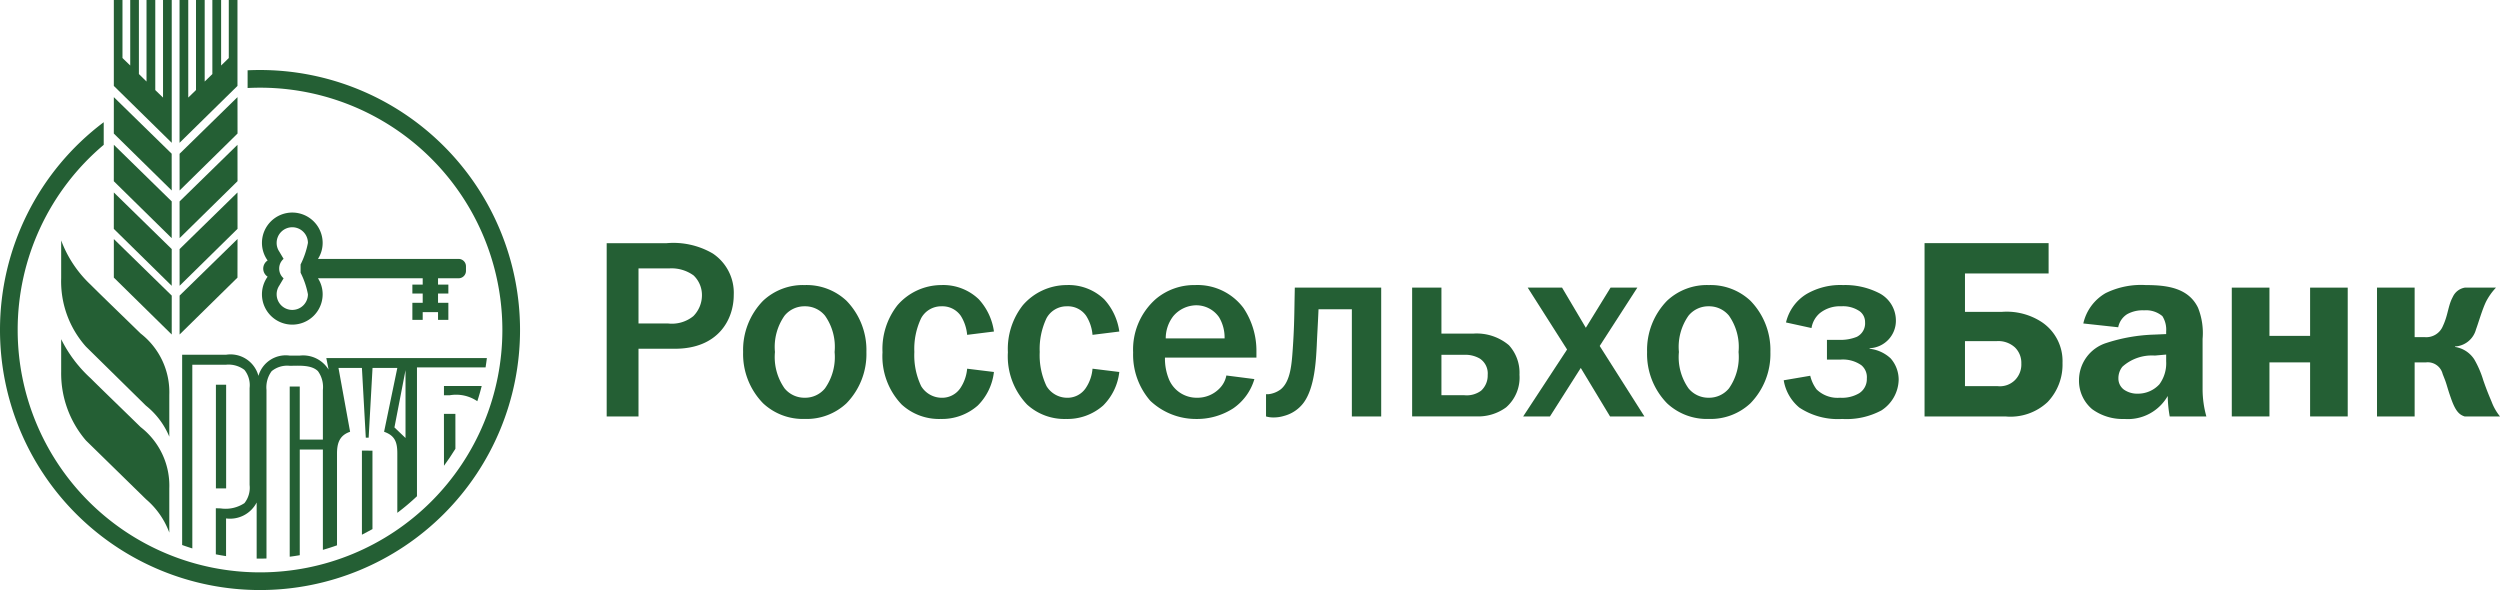 <svg xmlns="http://www.w3.org/2000/svg" width="193.622" height="45.698" viewBox="0 0 193.622 45.698">
  <g id="Group_2338" data-name="Group 2338" transform="translate(-636.912 -1482.262)">
    <g id="Group_2369" data-name="Group 2369" transform="translate(77.824 928.524)">
      <g id="Group_2336" data-name="Group 2336" transform="translate(610.83 579.771)">
        <path id="Path_35550" data-name="Path 35550" d="M0-.98a2.633,2.633,0,0,0,1.957-.569,2.3,2.3,0,0,0,.666-1.622A2.1,2.1,0,0,0,1.977-4.7,2.91,2.91,0,0,0,.1-5.246H-2.291V-.98ZM-.1-7.2a6.043,6.043,0,0,1,3.561.8A3.659,3.659,0,0,1,5.086-3.19C5.086-1.273,3.874.977.528.977H-2.291V6.22H-4.755V-7.2Z" fill="#245f34"/>
      </g>
      <g id="Group_2337" data-name="Group 2337" transform="translate(619.853 578.184)">
        <path id="Path_35551" data-name="Path 35551" d="M0,5.634a1.985,1.985,0,0,0,1.563.724,1.983,1.983,0,0,0,1.565-.724,4.2,4.2,0,0,0,.746-2.818A4.184,4.184,0,0,0,3.128,0,1.98,1.98,0,0,0,1.563-.724,1.983,1.983,0,0,0,0,0,4.2,4.2,0,0,0-.746,2.816,4.214,4.214,0,0,0,0,5.634M-1.664-1.154A4.511,4.511,0,0,1,1.563-2.368a4.514,4.514,0,0,1,3.23,1.214,5.462,5.462,0,0,1,1.544,3.97A5.466,5.466,0,0,1,4.793,6.789,4.513,4.513,0,0,1,1.563,8,4.511,4.511,0,0,1-1.664,6.789,5.456,5.456,0,0,1-3.211,2.816a5.452,5.452,0,0,1,1.547-3.97" fill="#245f34"/>
      </g>
      <g id="Group_2338-2" data-name="Group 2338" transform="translate(633.992 582.33)">
        <path id="Path_35552" data-name="Path 35552" d="M0-2.658A3.3,3.3,0,0,0-.489-4.127a1.727,1.727,0,0,0-1.486-.742,1.765,1.765,0,0,0-1.586.919,5.526,5.526,0,0,0-.528,2.62,5.538,5.538,0,0,0,.528,2.644,1.873,1.873,0,0,0,1.586.9A1.7,1.7,0,0,0-.528,1.47,3.2,3.2,0,0,0,0-.037L2.074.217a4.356,4.356,0,0,1-1.252,2.6A4.189,4.189,0,0,1-2.055,3.856,4.271,4.271,0,0,1-5.068,2.74,5.391,5.391,0,0,1-6.555-1.308,5.491,5.491,0,0,1-5.4-4.949,4.516,4.516,0,0,1-2-6.514,3.975,3.975,0,0,1,.9-5.416a4.635,4.635,0,0,1,1.176,2.5Z" fill="#245f34"/>
      </g>
      <g id="Group_2339" data-name="Group 2339" transform="translate(643.702 582.33)">
        <path id="Path_35553" data-name="Path 35553" d="M0-2.658A3.243,3.243,0,0,0-.489-4.127a1.724,1.724,0,0,0-1.488-.742,1.768,1.768,0,0,0-1.584.919,5.563,5.563,0,0,0-.528,2.62,5.561,5.561,0,0,0,.528,2.644,1.875,1.875,0,0,0,1.584.9A1.7,1.7,0,0,0-.528,1.47,3.143,3.143,0,0,0,0-.037L2.074.217a4.344,4.344,0,0,1-1.252,2.6A4.182,4.182,0,0,1-2.054,3.856,4.274,4.274,0,0,1-5.068,2.74,5.391,5.391,0,0,1-6.554-1.308,5.485,5.485,0,0,1-5.4-4.949,4.508,4.508,0,0,1-2-6.514,3.977,3.977,0,0,1,.9-5.416a4.635,4.635,0,0,1,1.176,2.5Z" fill="#245f34"/>
      </g>
      <g id="Group_2340" data-name="Group 2340" transform="translate(653.931 582.059)">
        <path id="Path_35554" data-name="Path 35554" d="M0-2.115A3.064,3.064,0,0,0-.431-3.757a2.147,2.147,0,0,0-1.76-.92,2.361,2.361,0,0,0-1.781.84,2.8,2.8,0,0,0-.586,1.722ZM2.308,1.038A4.168,4.168,0,0,1,.667,3.307a5.181,5.181,0,0,1-2.877.821A5.15,5.15,0,0,1-5.754,2.72,5.432,5.432,0,0,1-7.083-1.018a5.209,5.209,0,0,1,1.76-4.148A4.61,4.61,0,0,1-2.289-6.243,4.445,4.445,0,0,1,1.466-4.462a5.958,5.958,0,0,1,1,3.386v.452H-4.618a4.194,4.194,0,0,0,.334,1.738A2.321,2.321,0,0,0-2.132,2.483,2.375,2.375,0,0,0-.39,1.76a1.924,1.924,0,0,0,.527-1Z" fill="#245f34"/>
      </g>
      <g id="Group_2341" data-name="Group 2341" transform="translate(666.06 586.069)">
        <path id="Path_35555" data-name="Path 35555" d="M0-10.055V-.078H-2.272v-8.3H-4.854c-.057,1.349-.1,1.9-.137,2.816-.057,1.038-.135,3.228-1.018,4.423A2.773,2.773,0,0,1-7.534-.117a2.7,2.7,0,0,1-.8.117A1.965,1.965,0,0,1-8.92-.078V-1.8h.191a1.951,1.951,0,0,0,.942-.373c.781-.624.859-2.034.939-3.149.1-1.468.116-2.348.136-3.677l.021-1.057Z" fill="#245f34"/>
      </g>
      <g id="Group_2342" data-name="Group 2342" transform="translate(670.725 577.657)">
        <path id="Path_35556" data-name="Path 35556" d="M0,6.691H1.783a1.871,1.871,0,0,0,1.29-.352,1.577,1.577,0,0,0,.51-1.214,1.378,1.378,0,0,0-.608-1.271A2.236,2.236,0,0,0,1.783,3.56H0ZM0,1.916H2.505a3.874,3.874,0,0,1,2.721.9,3.157,3.157,0,0,1,.819,2.288A3.063,3.063,0,0,1,5.01,7.63a3.653,3.653,0,0,1-2.31.7H-2.269V-1.643H0Z" fill="#245f34"/>
      </g>
      <g id="Group_2343" data-name="Group 2343" transform="translate(680.068 585.991)">
        <path id="Path_35557" data-name="Path 35557" d="M0-9.977l1.841,3.11,1.915-3.11H5.83L2.915-5.458,6.378,0H3.716L1.449-3.756-.938,0H-3.012l3.4-5.184L-2.661-9.977Z" fill="#245f34"/>
      </g>
      <g id="Group_2344" data-name="Group 2344" transform="translate(689.863 578.184)">
        <path id="Path_35558" data-name="Path 35558" d="M0,5.634a1.984,1.984,0,0,0,1.564.724,1.993,1.993,0,0,0,1.567-.724,4.228,4.228,0,0,0,.743-2.818A4.217,4.217,0,0,0,3.131,0,1.991,1.991,0,0,0,1.564-.724,1.981,1.981,0,0,0,0,0,4.193,4.193,0,0,0-.745,2.816,4.2,4.2,0,0,0,0,5.634M-1.664-1.154A4.51,4.51,0,0,1,1.564-2.368,4.509,4.509,0,0,1,4.793-1.154,5.464,5.464,0,0,1,6.34,2.816,5.468,5.468,0,0,1,4.793,6.789,4.509,4.509,0,0,1,1.564,8,4.51,4.51,0,0,1-1.664,6.789,5.459,5.459,0,0,1-3.21,2.816a5.456,5.456,0,0,1,1.546-3.97" fill="#245f34"/>
      </g>
      <g id="Group_2345" data-name="Group 2345" transform="translate(697.412 583.29)">
        <path id="Path_35559" data-name="Path 35559" d="M0-4.578A3.509,3.509,0,0,1,1.605-6.789a5.223,5.223,0,0,1,2.816-.685,5.785,5.785,0,0,1,2.722.589A2.384,2.384,0,0,1,8.51-4.773a2.127,2.127,0,0,1-2.034,2.19v.041A2.86,2.86,0,0,1,8.1-1.8,2.5,2.5,0,0,1,8.726-.137,2.905,2.905,0,0,1,7.395,2.231a5.737,5.737,0,0,1-3.05.665,5.4,5.4,0,0,1-3.31-.879A3.462,3.462,0,0,1-.177-.1L1.877-.45A2.868,2.868,0,0,0,2.368.606a2.33,2.33,0,0,0,1.818.646A2.606,2.606,0,0,0,5.674.9,1.3,1.3,0,0,0,6.26-.235,1.205,1.205,0,0,0,5.831-1.27,2.489,2.489,0,0,0,4.207-1.7H3.171V-3.228H4.207a3.326,3.326,0,0,0,1.272-.235A1.164,1.164,0,0,0,6.123-4.6a1.033,1.033,0,0,0-.41-.841A2.274,2.274,0,0,0,4.285-5.83,2.488,2.488,0,0,0,2.621-5.3a1.913,1.913,0,0,0-.646,1.154Z" fill="#245f34"/>
      </g>
      <g id="Group_2346" data-name="Group 2346" transform="translate(711.273 574.917)">
        <path id="Path_35560" data-name="Path 35560" d="M0,8.727H2.525a1.65,1.65,0,0,0,1.349-.471,1.713,1.713,0,0,0,.49-1.291,1.665,1.665,0,0,0-.49-1.233,1.905,1.905,0,0,0-1.428-.49H0ZM6.477,0H0V2.973H2.878a4.951,4.951,0,0,1,3.053.783,3.628,3.628,0,0,1,1.623,3.17A4.2,4.2,0,0,1,6.4,9.958a4.2,4.2,0,0,1-3.269,1.116H-3.131V-2.347H6.477Z" fill="#245f34"/>
      </g>
      <g id="Group_2347" data-name="Group 2347" transform="translate(725.976 580.727)">
        <path id="Path_35561" data-name="Path 35561" d="M0,.549a3.411,3.411,0,0,0-2.507.86,1.415,1.415,0,0,0-.313.9,1.063,1.063,0,0,0,.431.88A1.789,1.789,0,0,0-1.313,3.5,2.251,2.251,0,0,0,.351,2.779,2.737,2.737,0,0,0,.879,1V.471ZM-5.538-1.936A3.624,3.624,0,0,1-3.815-4.284,6.22,6.22,0,0,1-.7-4.911c1.643,0,3.307.216,4.049,1.762A5.279,5.279,0,0,1,3.7-.742V3.111a7.888,7.888,0,0,0,.292,2.153H1.154A9.629,9.629,0,0,1,1,3.678,3.554,3.554,0,0,1-2.349,5.46,4.012,4.012,0,0,1-4.854,4.7,2.871,2.871,0,0,1-5.872,2.466,3.026,3.026,0,0,1-3.74-.431,13.166,13.166,0,0,1-.059-1.074l.938-.041V-1.33A1.95,1.95,0,0,0,.586-2.505,1.953,1.953,0,0,0-.827-2.954a2.472,2.472,0,0,0-1.308.294,1.544,1.544,0,0,0-.7,1.017Z" fill="#245f34"/>
      </g>
      <g id="Group_2348" data-name="Group 2348" transform="translate(734.854 585.991)">
        <path id="Path_35562" data-name="Path 35562" d="M0-9.977V-6.24H3.149V-9.977H6.062V0H3.149V-4.187H0V0H-2.917V-9.977Z" fill="#245f34"/>
      </g>
      <g id="Group_2349" data-name="Group 2349" transform="translate(746.099 585.991)">
        <path id="Path_35563" data-name="Path 35563" d="M0-9.977v3.835H.782a1.391,1.391,0,0,0,1.407-.863c.412-.88.393-1.565.765-2.248a1.253,1.253,0,0,1,.939-.724H6.3A4.774,4.774,0,0,0,5.535-8.9c-.313.646-.607,1.7-.782,2.154A1.78,1.78,0,0,1,3.129-5.419v.037a2.157,2.157,0,0,1,1.488.961,7.571,7.571,0,0,1,.7,1.623c.274.783.392,1.056.645,1.662A4.106,4.106,0,0,0,6.611,0H3.872C3.442-.137,3.149-.431,2.8-1.448c-.276-.78-.315-1.055-.492-1.488L2.17-3.287a1.189,1.189,0,0,0-1.29-.9H0V0H-2.915V-9.977Z" fill="#245f34"/>
      </g>
      <g id="Group_2350" data-name="Group 2350" transform="translate(576.233 580.155) rotate(-44.51)">
        <path id="Path_35564" data-name="Path 35564" d="M-1.949-2.632H4.336l2.1-2.13L.164-4.781Z" fill="#245f34" fill-rule="evenodd"/>
      </g>
      <g id="Group_2351" data-name="Group 2351" transform="translate(576.176 569.024) rotate(-44.517)">
        <path id="Path_35565" data-name="Path 35565" d="M-1.891-2.608H4.4L6.373-4.62.1-4.637Z" fill="#245f34" fill-rule="evenodd"/>
      </g>
      <g id="Group_2352" data-name="Group 2352" transform="translate(576.175 572.714) rotate(-44.51)">
        <path id="Path_35566" data-name="Path 35566" d="M-1.89-2.608H4.4L6.372-4.619.1-4.636Z" fill="#245f34" fill-rule="evenodd"/>
      </g>
      <g id="Group_2353" data-name="Group 2353" transform="translate(571.714 557.24)">
        <path id="Path_35567" data-name="Path 35567" d="M0,4.056l-.6-.582V-3.5h-.678V2.813l-.59-.58V-3.5H-2.54V1.572l-.6-.58V-3.5H-3.81V3.152L.675,7.558V-3.5H0Z" fill="#245f34" fill-rule="evenodd"/>
      </g>
      <g id="Group_2354" data-name="Group 2354" transform="translate(576.175 576.405) rotate(-44.51)">
        <path id="Path_35568" data-name="Path 35568" d="M-1.89-2.608H4.4L6.372-4.619.1-4.636Z" fill="#245f34" fill-rule="evenodd"/>
      </g>
      <g id="Group_2355" data-name="Group 2355" transform="matrix(0.713, 0.701, -0.701, 0.713, 569.045, 573.87)">
        <path id="Path_35569" data-name="Path 35569" d="M.145,1.775H6.434L4.322-.375l-6.27.02Z" fill="#245f34" fill-rule="evenodd"/>
      </g>
      <g id="Group_2356" data-name="Group 2356" transform="translate(576.807 560.303)">
        <path id="Path_35570" data-name="Path 35570" d="M0-2.07l-.594.58V-6.565h-.678V-.828l-.594.578V-6.565h-.673V.409l-.6.583V-6.565h-.674V4.495L.673.089V-6.565H0Z" fill="#245f34" fill-rule="evenodd"/>
      </g>
      <g id="Group_2357" data-name="Group 2357" transform="matrix(0.713, 0.701, -0.701, 0.713, 569.103, 562.738)">
        <path id="Path_35571" data-name="Path 35571" d="M.087,1.8H6.376l-2-2.03L-1.89-.213Z" fill="#245f34" fill-rule="evenodd"/>
      </g>
      <g id="Group_2358" data-name="Group 2358" transform="matrix(0.713, 0.701, -0.701, 0.713, 569.102, 566.429)">
        <path id="Path_35572" data-name="Path 35572" d="M.087,1.8H6.375L4.382-.23l-6.271.016Z" fill="#245f34" fill-rule="evenodd"/>
      </g>
      <g id="Group_2359" data-name="Group 2359" transform="matrix(0.713, 0.701, -0.701, 0.713, 569.102, 570.12)">
        <path id="Path_35573" data-name="Path 35573" d="M.087,1.8H6.375L4.382-.231l-6.271.017Z" fill="#245f34" fill-rule="evenodd"/>
      </g>
      <g id="Group_2360" data-name="Group 2360" transform="translate(582.937 572.549)">
        <path id="Path_35574" data-name="Path 35574" d="M0,3.982a1.212,1.212,0,0,1-1.214,1.21,1.21,1.21,0,0,1-1.209-1.21,1.205,1.205,0,0,1,.2-.667l.338-.571a1,1,0,0,1-.342-.752,1,1,0,0,1,.342-.756L-2.224.665A1.189,1.189,0,0,1-2.423,0,1.212,1.212,0,0,1-1.214-1.211,1.214,1.214,0,0,1,0,0,6.322,6.322,0,0,1-.569,1.672V2.31A6.294,6.294,0,0,1,0,3.982m11.681-2.74H.777A2.3,2.3,0,0,0,1.14,0,2.354,2.354,0,0,0-1.214-2.349,2.35,2.35,0,0,0-3.561,0a2.335,2.335,0,0,0,.439,1.362.757.757,0,0,0-.34.63.751.751,0,0,0,.34.626,2.341,2.341,0,0,0-.439,1.364A2.348,2.348,0,0,0-1.214,6.331,2.352,2.352,0,0,0,1.14,3.982,2.292,2.292,0,0,0,.777,2.741H8.889v.491h-.8v.692h.8v.717h-.8v1.32h.8v-.6h1.187v.6h.8V4.641h-.8V3.924h.8V3.232h-.8V2.741h1.6a.572.572,0,0,0,.564-.575v-.35a.571.571,0,0,0-.564-.574" fill="#245f34" fill-rule="evenodd"/>
      </g>
      <g id="Group_2361" data-name="Group 2361" transform="translate(563.826 587.558)">
        <path id="Path_35575" data-name="Path 35575" d="M0-15.2v2.928a7.586,7.586,0,0,0,1.921,5.3L6.56-2.406A6.019,6.019,0,0,1,8.374,0V-3.245A5.749,5.749,0,0,0,6.155-7.989C4.4-9.7,3.221-10.832,2.274-11.776A9.028,9.028,0,0,1,0-15.2" fill="#245f34" fill-rule="evenodd"/>
      </g>
      <g id="Group_2362" data-name="Group 2362" transform="translate(569.982 588.179)">
        <path id="Path_35576" data-name="Path 35576" d="M0-1.362C-1.757-3.08-2.934-4.208-3.882-5.151a10.241,10.241,0,0,1-2.274-3.02v2.528A7.975,7.975,0,0,0-4.237-.326C-3.825.076.354,4.163.406,4.217A6.213,6.213,0,0,1,2.218,6.809V3.381A5.741,5.741,0,0,0,0-1.362" fill="#245f34" fill-rule="evenodd"/>
      </g>
      <g id="Group_2363" data-name="Group 2363" transform="translate(579.228 599.436)">
        <path id="Path_35577" data-name="Path 35577" d="M0-40.276c-.326,0-.646.007-.963.022v1.371c.317-.015.637-.024.963-.024a18.769,18.769,0,0,1,18.768,18.77A18.769,18.769,0,0,1,0-1.369,18.77,18.77,0,0,1-18.771-20.137,18.725,18.725,0,0,1-12.107-34.48v-1.753a20.107,20.107,0,0,0-8.033,16.1A20.138,20.138,0,0,0,0,0,20.137,20.137,0,0,0,20.136-20.137,20.138,20.138,0,0,0,0-40.276" fill="#245f34" fill-rule="evenodd"/>
      </g>
      <g id="Group_2364" data-name="Group 2364" transform="matrix(0.977, 0.215, -0.215, 0.977, 593.05, 589.669)">
        <path id="Path_35578" data-name="Path 35578" d="M.444.048c.215-.482.409-.976.582-1.476L.443-4.068l-.866.191Z" fill="#245f34" fill-rule="evenodd"/>
      </g>
      <g id="Group_2365" data-name="Group 2365" transform="translate(596.055 583.632)">
        <path id="Path_35579" data-name="Path 35579" d="M0,1.179Q.191.594.34,0H-2.583V.719h.444A2.919,2.919,0,0,1,0,1.179" fill="#245f34" fill-rule="evenodd"/>
      </g>
      <g id="Group_2366" data-name="Group 2366" transform="translate(1152.41 333.208) rotate(180)">
        <rect id="Rectangle_5009" data-name="Rectangle 5009" width="0.792" height="8.03" transform="translate(575.808 -258.356)" fill="#245f34"/>
      </g>
      <g id="Group_2367" data-name="Group 2367" transform="translate(590.495 590.555)">
        <path id="Path_35580" data-name="Path 35580" d="M0-2.895l-.858-.818L0-8.149ZM-16.513-8.57H-13.9a2.039,2.039,0,0,1,1.424.4,1.9,1.9,0,0,1,.4,1.407v7.5a1.917,1.917,0,0,1-.4,1.412,2.635,2.635,0,0,1-1.815.413c-.139-.012-.278-.012-.4-.012V6.115c.262.051.525.1.792.139V3.334A2.317,2.317,0,0,0-11.529,2.1V6.445c.086,0,.172,0,.261,0,.166,0,.332,0,.5-.008V-6.618a2.11,2.11,0,0,1,.4-1.453,1.9,1.9,0,0,1,1.4-.415c.678,0,1.671-.1,2.186.415A2.1,2.1,0,0,1-6.4-6.618v3.847H-8.191V-6.882h-.778V6.3c.26-.032.517-.072.778-.117V-2H-6.4V5.768c.371-.105.736-.224,1.094-.351V-1.69c0-.8.194-1.412,1.014-1.687l-.9-4.944h1.815l.3,5.4h.222l.3-5.4H-.635L-1.66-3.377c.859.3,1.025.829,1.025,1.687V2.9A17.666,17.666,0,0,0,.887,1.616V-8.362H6.2c.036-.238.072-.479.1-.721H-6.134l.176.893A2.316,2.316,0,0,0-8.191-9.276h-.778a2.2,2.2,0,0,0-2.422,1.57,2.239,2.239,0,0,0-2.5-1.638H-17.3V5.393c.26.094.525.182.789.266Z" fill="#245f34" fill-rule="evenodd"/>
      </g>
      <g id="Group_2368" data-name="Group 2368" transform="translate(586.716 595.074) rotate(7.153)">
        <path id="Path_35581" data-name="Path 35581" d="M.409.026c.256-.173.509-.351.756-.533L.408-6.536l-.81.1Z" fill="#245f34" fill-rule="evenodd"/>
      </g>
    </g>
  </g>
</svg>

